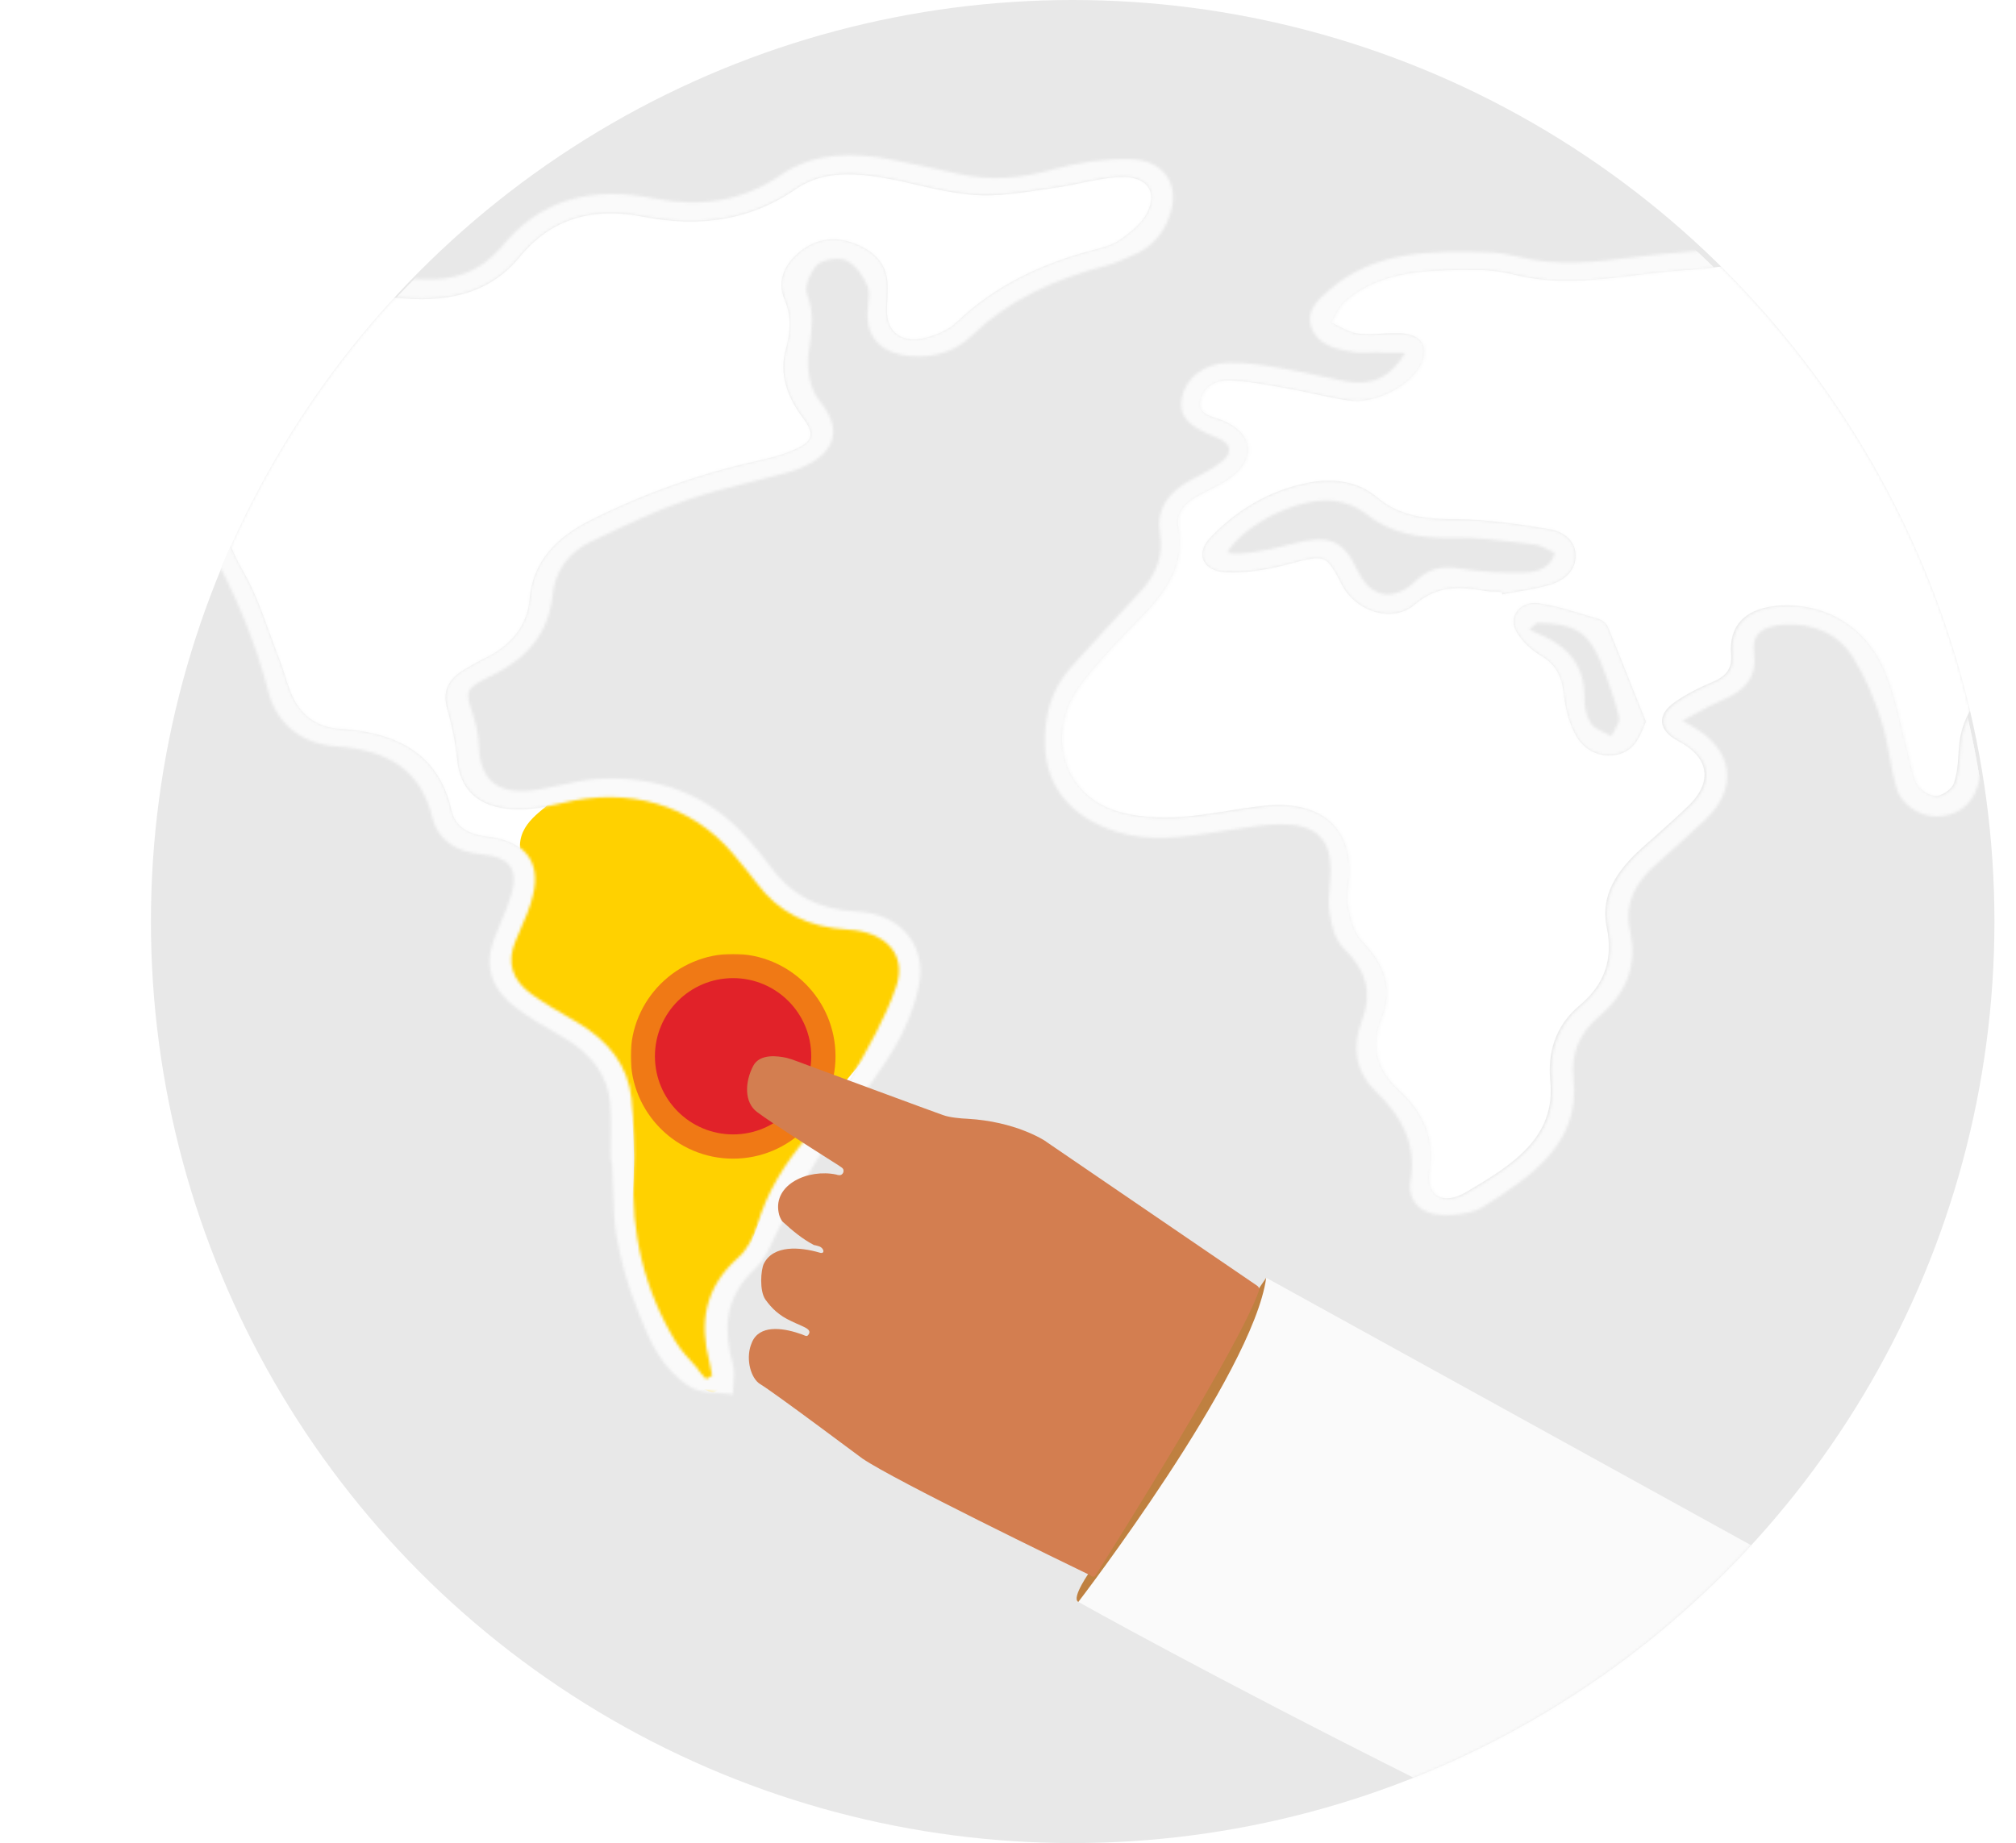<?xml version="1.0" encoding="utf-8"?>
<!-- Generator: Adobe Illustrator 26.1.0, SVG Export Plug-In . SVG Version: 6.00 Build 0)  -->
<svg version="1.1" id="Layer_1" xmlns="http://www.w3.org/2000/svg" xmlns:xlink="http://www.w3.org/1999/xlink" x="0px" y="0px"
	 viewBox="0 0 748 684" style="enable-background:new 0 0 748 684;" xml:space="preserve">
<style type="text/css">
	.st0{fill:#E8E8E8;}
	.st1{fill:#E8E8E8;filter:url(#Adobe_OpacityMaskFilter);}
	.st2{mask:url(#mask0_176_2051_00000075846040908745881310000010865548643683519111_);}
	.st3{fill-rule:evenodd;clip-rule:evenodd;fill:#FFFFFF;}
	.st4{fill-rule:evenodd;clip-rule:evenodd;fill:#E8E8E8;}
	.st5{fill:#FFD100;}
	
		.st6{fill-rule:evenodd;clip-rule:evenodd;fill:#FFFFFF;filter:url(#Adobe_OpacityMaskFilter_00000111187401368430545670000013259760136073029279_);}
	.st7{mask:url(#mask1_176_2051_00000031911404878832382530000010447427464466055324_);}
	.st8{fill:#FAFAFA;}
	.st9{fill:#E8E8E8;filter:url(#Adobe_OpacityMaskFilter_00000001623522925386986220000002445419683610031775_);}
	.st10{mask:url(#mask2_176_2051_00000165207327375845625930000006392596256410447769_);}
	.st11{opacity:0.5;}
	.st12{fill:#E12229;}
	.st13{fill:#BF8040;}
	.st14{fill:#D37E50;}
</style>
<circle class="st0" cx="398" cy="342" r="342"/>
<defs>
	<filter id="Adobe_OpacityMaskFilter" filterUnits="userSpaceOnUse" x="8.5" y="64.5" width="962.7" height="447.3">
		<feColorMatrix  type="matrix" values="1 0 0 0 0  0 1 0 0 0  0 0 1 0 0  0 0 0 1 0"/>
	</filter>
</defs>
<mask maskUnits="userSpaceOnUse" x="8.5" y="64.5" width="962.7" height="447.3" id="mask0_176_2051_00000075846040908745881310000010865548643683519111_">
	<circle class="st1" cx="398" cy="342" r="342"/>
</mask>
<g class="st2">
	<path class="st3" d="M969.4,121.4L969.4,121.4c-0.7-1.2-1.2-2-1.7-2.6c-0.9-1.1-1.8-2.3-3-3c-16.4-10.7-34.2-18.4-55.2-16.4
		c-15,1.4-28.8-0.8-42.4-6.1c-16.2-6.3-33.3-9.3-50.8-6.3c-22,3.7-43.5,3.8-65-2c-2.3-0.6-4.6-1.1-6.9-1.5c-1.7-0.3-3.3-0.6-5-1
		c-20.2-4.7-40.3-7.3-59.3,3c-16.7,9.1-34.7,13.5-54.2,14.7c-6.2,0.4-12.4,1.1-18.6,1.9c-15,1.8-29.9,3.7-45.2-0.1
		c-4.4-1.1-9.1-1.8-13.6-1.8l-1,0c-17.4,0-34.9-0.1-48.5,11.8c-1.6,1.4-2.6,3.3-3.6,5.1c-0.5,0.9-0.9,1.8-1.5,2.6c1,0.4,2,1,3.1,1.5
		c2.2,1.2,4.5,2.3,6.9,2.6c2.9,0.3,5.9,0.2,8.8,0c2.4-0.1,4.8-0.2,7.2-0.1c7.4,0.4,10.2,4.8,7.6,10.9c-3.7,8.4-17,15.5-27.3,14
		c-4.6-0.7-9.2-1.7-13.8-2.7c-3.3-0.7-6.7-1.4-10.1-2l-1.2-0.2c-6.1-1.1-12.2-2.2-18.4-2.5c-5.5-0.3-10.1,2.1-11.3,7.3
		c-1,4.4,2.5,5.6,5.9,6.7c0.7,0.2,1.4,0.5,2,0.7c11.1,4.4,13.1,13.5,3.9,20.9c-2.6,2.1-5.7,3.6-8.8,5.2l0,0
		c-1.1,0.6-2.2,1.1-3.3,1.7c-5.2,2.8-9,6.4-7.9,12c2.5,13-3.7,23-12.9,32.5l-1.2,1.3l0,0c-7.7,7.9-15.5,15.9-22.1,24.6
		c-12.2,16-8,37.4,9.4,45.4c7.2,3.3,16.6,4.1,24.9,3.8c6.7-0.2,13.3-1.3,19.9-2.3c4.7-0.8,9.4-1.5,14.1-2c20.5-2,32.1,7.8,31.3,25.9
		c-0.1,1.2-0.2,2.5-0.4,3.7c-0.3,2.4-0.6,4.8-0.2,7.1l0.1,0.5c0.9,4.5,2,9.7,5.2,13c8.5,8.9,11.8,17.9,7.1,29.2
		c-4,9.7-1.7,18.5,6.6,26.1c9.2,8.4,13.3,18.1,11.4,30.1c-1.5,9.1,5,13,13.8,7.7c16.5-9.8,33.2-19.9,31-41.3
		c-1-10.2,1.8-20.3,10.8-27.8c9.6-8,12.5-17.5,10.2-28.8c-2.6-12,3.7-21.3,12.8-29.5c1.2-1.1,2.4-2.2,3.7-3.3l0,0
		c4.7-4.2,9.4-8.3,13.9-12.7c9-8.8,7.5-17.9-3.8-23.8c-7.6-4-8.3-9.8-1.3-14.6c4.2-2.9,8.9-5.3,13.7-7.3c5.2-2.2,7.5-4.9,7.1-10.4
		c-0.9-11.4,6.1-17.6,19-18.1c16.6-0.6,31.1,8,38,24.5c2.9,7,4.7,14.4,6.4,21.8l0,0c0.8,3.4,1.6,6.8,2.5,10.1c0.3,1,0.5,1.9,0.7,2.9
		c0.6,2.6,1.1,5.1,2.5,7.3c1.2,2,4.7,4.2,7,4.1c2.3-0.1,5.8-2.6,6.5-4.6c1.3-3.7,1.6-7.8,1.8-11.8v0l0,0v0c0-0.5,0.1-1,0.1-1.4
		c0.9-13.2,9-22.6,20.3-30.2c2.3-1.5,6.4-2,9.4-1.6c13.8,1.7,24.1,7.7,29.7,19.5c5.1,10.8,9.6,21.3,9.8,33.5
		c0.3,22.2,36.6,47.8,66.6,47.2c-2.6-2.3-5.6-4.1-8.5-6l0,0c-0.8-0.5-1.5-1-2.3-1.5c-1.5-1-3.3-1.9-5-2.9c-4.1-2.2-8.2-4.5-10.2-7.7
		c-5.9-9.5-10.2-20-13.8-30.4c-2.4-6.8,0.9-13.1,8.4-16.4c6.6-2.9,6.5-7,4-11.7c-1.5-2.8-3.6-5.4-5.7-7.9c-6.7-7.7-4.9-15.1,5.3-19
		c6.1-2.3,12.6-4,19-5.7c1.2-0.3,2.3-0.6,3.5-0.9c1.2-0.3,2.3-0.6,3.5-0.9c12.3-3.3,24.5-6.5,34.4-14.5c9.1-7.4,10.1-14.7,2.2-22.9
		c-4-4.1-8.4-7.9-12.8-11.6h0c-1.6-1.4-3.3-2.8-4.9-4.2c-6.9-6-7.2-12.2-0.9-18.3c7.4-7.2,7.3-14.3-0.3-21.2
		c-7.9-7.2-5.6-17.4,5.3-20.3c7-1.9,14.6-3.5,21.7-3c9,0.6,18,1.8,27,3c6.1,0.8,12.3,1.7,18.4,2.3c4.1,0.4,8.3,0.3,12.9,0.2
		c2.2-0.1,4.6-0.1,7.1-0.1h0.1C970.4,123.1,969.9,122.2,969.4,121.4L969.4,121.4L969.4,121.4z"/>
	<path class="st3" d="M262,511.8l2.2-1.3c-0.1-0.5-0.2-1.1-0.3-1.6c-0.2-1.2-0.4-2.3-0.7-3.5c-3.7-14.4-1.9-27.5,10.7-38.7
		c3.4-3,5.7-7.6,7-11.8c3.6-12.5,10.3-23.3,19.1-33.5c5.2-6.1,10.5-12.3,14.4-19c0.2-0.3,0.3-0.6,0.5-0.9c0.3-0.5,0.6-1.1,0.9-1.6
		l0.1-0.1c6.3-10.9,12.6-21.9,16.6-33.5c4.1-11.9-3.8-20.4-17.9-21.2c-14.7-0.8-25.7-6.4-33.7-17.1c-2.5-3.4-5.3-6.6-8-9.9l-0.9-1.1
		c-15.4-18.3-38.7-25-63.7-18.8c-5.8,1.4-12,2.4-18,2.1c-12.9-0.6-19.7-7.4-20.7-18.6c-0.6-6.2-1.9-12.4-3.6-18.4
		c-1.8-6-0.2-10.6,5.3-14.2c2.7-1.7,5.5-3.3,8.4-4.7c9.9-4.8,16-12.2,16.8-22c1.2-14,9.8-23,23.1-29.6c19.5-9.7,39.9-17,61.6-21.8
		c4.4-1,8.9-2.1,13-3.9c7.6-3.2,8.3-5.9,3.7-12c-5.9-7.9-8.9-16.4-6.3-25.6c1.7-6.3,2.2-12-0.5-18.3c-2.9-6.9-0.1-13.4,6.2-18.2
		c5.6-4.3,12.3-5.4,19.3-2.8c7.7,2.8,12.5,7.7,12.7,15.3c0.1,2.1,0,4.1-0.1,6.2v0c-0.1,1.1-0.1,2.1-0.1,3.2
		c-0.3,8.6,5.9,13,15.3,10.2c3.8-1.1,7.8-2.9,10.4-5.4c14.1-13.5,31.4-21.9,51.2-27c3.4-0.9,7.1-1.9,9.7-3.8
		c3.8-2.7,7.8-5.9,9.8-9.7c4.2-8,0.2-13.8-9.7-13.5c-4.9,0.2-9.8,1.2-14.7,2.2c-3.3,0.7-6.5,1.4-9.8,1.8c-2,0.3-4,0.6-6,0.9
		c-7.7,1.1-15.6,2.3-23.2,1.8c-7.4-0.5-14.6-2.1-21.9-3.8c-3.4-0.8-6.8-1.6-10.2-2.2c-12-2.3-24.4-3.3-34.6,3.7
		c-17.1,11.8-35.9,14.3-56.4,10.4c-19.2-3.8-34.5,0.6-46.2,14.9c-10.4,12.8-25.3,16.7-42.5,15.4c-1.7-0.1-3.4-0.3-5.1-0.4h0
		c-4.2-0.3-8.3-0.7-12.5-0.8c-6.7-0.2-13.5-0.5-20.2-0.8c-17.2-0.7-34.4-1.5-51.5-0.8c-19,0.7-36.1,7.9-49.3,20.6
		c-2.1,2-3.9,6.4-2.8,8.2c1.6,2.7,5.8,5,9.3,5.6c3.4,0.6,7.6-0.6,11-1.9c2.3-0.9,4.6-2.1,6.8-3.3c2.4-1.3,4.8-2.6,7.3-3.5
		c1-0.4,2-0.7,3.1-1.1l0,0l0,0c7.2-2.6,14.5-5.3,22-6.6c13.5-2.2,20.7,2.8,23.8,14.5c2.5,9.7,3,19.5-3,28.2
		c-10.3,14.9-7.4,28.6,1,43.3c4.3,7.4,7.1,15.4,10,23.4c1.1,3.1,2.3,6.3,3.5,9.4c0.8,2,1.4,4.1,2.1,6.1c0.6,2.1,1.3,4.1,2.1,6.1
		c3,7.7,9.1,13,18.3,13.5c22.3,1.4,36.8,10.1,41.3,30.2c1.2,5.6,5.7,8.9,12.9,9.7c14.2,1.6,20.4,9.4,17.4,21.8
		c-1.1,4.7-3.1,9.3-5.1,13.8l0,0v0c-0.5,1.1-1,2.2-1.4,3.3c-3.4,8-1.3,14.7,6.1,19.9c4.8,3.4,10,6.4,15.2,9.4c0.6,0.3,1.1,0.7,1.7,1
		c11.5,6.8,18.7,16,20,28.2c0.9,9.1,1.2,18.4,0.8,27.6c-1,22.1,3.8,43,15.5,62.5c2.1,3.4,4.9,6.5,7.8,9.6l0,0
		C259.4,509,260.7,510.4,262,511.8L262,511.8z"/>
</g>
<path class="st4" d="M557.2,219.7c-0.6,0-1.3-0.1-2-0.1c-1.4,0-2.8-0.1-4.1-0.3c-9.5-1.6-17.6-2.2-26.1,5c-8.4,7.2-21.9,2.6-27-7.1
	c-6-11.5-6.1-11.5-19.4-8l0,0c-0.4,0.1-0.7,0.2-1.1,0.3c-7.2,1.9-14.9,3.2-22.4,2.9c-8.8-0.3-11.8-6.9-6-12.9
	c9.5-10,21.5-17.4,36.1-20.3c9.3-1.9,18.6-0.7,25.8,5.4c8.5,7.2,18.5,8.1,29.6,8.1c11.3,0.1,22.6,1.8,33.8,3.6l0,0
	c5.4,0.8,10,4,10.2,9.6c0.2,5.7-3.9,9.4-9.5,11.1c-3.9,1.2-8.1,1.9-12.2,2.6c-1.8,0.3-3.7,0.6-5.5,1L557.2,219.7L557.2,219.7z"/>
<path class="st4" d="M610.4,268.5c0.1-0.2,0.2-0.5,0.3-0.7h0c-1-2.4-1.9-4.8-2.9-7.2c-3.7-9.3-7.4-18.6-11.2-27.9
	c-0.5-1.3-2.3-2.7-3.8-3.1c-1.4-0.4-2.7-0.8-4.1-1.2c-5.8-1.8-11.7-3.6-17.7-4.5c-7-1.1-11.6,5-8.3,10.6c2,3.4,5.4,6.7,9,8.8
	c6.3,3.7,7.9,8.6,8.6,14.8c0.6,5.2,2,10.7,4.7,15.3c2.9,4.9,8.5,8.1,15.3,6.6C606.3,278.5,608.2,273.9,610.4,268.5z"/>
<path class="st5" d="M193,315.5c-1.1-10.4,9.5-15,11.7-18.4c1.5-0.7,9.1-2.8,27.7-4.9c23.2-2.7,39.7,21.1,43.1,25.3
	c4.4,5.6,16.5,23,48.3,26.6c15.1,1.7,9.4,9.8,11.2,21.9s-22.1,34.9-24.8,39.8c-2.7,4.9-14.7,26.8-23.2,38.5s-9.8,25.9-13.4,30.4
	c-3.6,4.5-7.6,15.7-7.6,23.3c0,7.6,1.8,16.3,0,18.1c-1.8,1.8-5.8-1.1-14.3-6.5c-8.5-5.4-14.3-32.6-16.5-42c-2.2-9.4,0.4-29.1,0-39.8
	c-0.4-10.7-0.4-21.9-8-34c-7.6-12.1-41.1-21.3-41.1-39.2C186,348.7,194.3,328.5,193,315.5z"/>
<defs>
	
		<filter id="Adobe_OpacityMaskFilter_00000054949865242307838590000008756365161077875889_" filterUnits="userSpaceOnUse" x="55" y="2" width="684" height="684">
		<feColorMatrix  type="matrix" values="1 0 0 0 0  0 1 0 0 0  0 0 1 0 0  0 0 0 1 0"/>
	</filter>
</defs>
<mask maskUnits="userSpaceOnUse" x="55" y="2" width="684" height="684" id="mask1_176_2051_00000031911404878832382530000010447427464466055324_">
	
		<path style="fill-rule:evenodd;clip-rule:evenodd;fill:#FFFFFF;filter:url(#Adobe_OpacityMaskFilter_00000054949865242307838590000008756365161077875889_);" d="
		M226.6,426.9L226.6,426.9c0.1-5.1,0.3-11.2-0.2-17.3c-0.8-10.5-7-18.5-17-24.4c-0.7-0.4-1.4-0.8-2.1-1.2
		c-5.3-3.1-10.6-6.1-15.4-9.7c-9.4-6.8-12.5-15.6-8.5-26c0.7-1.9,1.5-3.7,2.3-5.6l0,0c1.6-3.8,3.2-7.7,4.3-11.6
		c2.3-8.6-1.2-13.2-11-14c-10.1-0.8-16.7-5.8-18.6-13.7c-4.2-17.4-16-25-35.6-26.4c-13.2-0.9-22.2-8.8-25.1-19.9
		c-4.9-19-12.4-36.9-22.1-54.3c-6.3-11.4-4-22.8,2.9-33.6c5.6-8.9,6.9-18.2,4-28c-2.3-7.6-6.4-10.6-15-8.8
		c-7.1,1.5-13.9,4.1-20.7,6.7l0,0c-0.9,0.3-1.8,0.7-2.7,1c-2.4,0.9-4.6,2.1-6.9,3.3c-2.1,1.1-4.3,2.2-6.5,3.1
		c-3.4,1.3-7.2,2.3-11,2.7c-8.7,0.8-16.4-2.9-19.7-9.1c-3.8-7.2,0-12.7,5.3-17.6c12.1-11,27.2-17.3,44-20.5
		c22.8-4.5,45.7-2.6,68.6-0.7c12.4,1.1,24.9,1.8,37.4,2.4c11.1,0.5,20.5-2.9,27.6-10.8c0.1-0.2,0.3-0.3,0.4-0.4
		c0.2-0.2,0.4-0.4,0.6-0.6c14.2-17.8,33.4-23,57-18.2c17,3.4,32.7,1,46.9-8.8c12.4-8.5,27-8.5,41.8-5.5c8,1.6,15.9,3.3,23.8,5.1
		c12,2.7,23.4,1.8,35.3-1.6c9.2-2.6,19.4-4.1,29-3.8c11.9,0.4,17.7,9,14.8,19.2c-2.1,7.5-6.6,13.6-15,16.8c-1,0.4-2,0.8-3,1.3l0,0
		c-2,0.9-4,1.7-6.1,2.2c-19.2,5-36.3,12.8-50,26.1c-5.7,5.5-13.3,8.1-22.1,7.5c-10.4-0.7-16.3-6.1-16.5-15.2c0-1.3,0.1-2.6,0.3-4
		c0.3-2.3,0.6-4.7-0.2-6.7c-1.4-3.6-4.2-7.7-7.8-9.6c-2.6-1.3-8.9-0.4-10.8,1.5c-2.7,2.8-5,8.1-3.8,11.2c2.6,6.6,1.7,12.6,0.9,19
		c-0.1,0.7-0.2,1.4-0.3,2c-0.8,6,0.1,13.8,4,18.4c11,13.4,2.7,22.5-12.4,26.7c-4.1,1.1-8.2,2.2-12.4,3.2c-8.4,2.1-16.8,4.2-24.9,7
		c-11.2,3.9-21.9,9-32.5,14.1c-0.8,0.4-1.6,0.8-2.4,1.1c-8.9,4.2-13.6,11.2-14.5,20.2c-1.4,13.3-8.9,23-22.3,29.5
		c-10.4,5.1-10.3,5.5-7,15.3l0,0.1c1.2,3.6,1.9,7.5,2,11.2c0.5,13.2,7.9,18.4,22.8,15.7c2.3-0.4,4.5-0.9,6.8-1.4
		c4.7-1,9.4-2.1,14.1-2.4c22.7-1.4,41.4,5.8,55.6,21.7c3,3.3,5.9,6.8,8.5,10.4c7.6,10.6,17.7,16.4,32.5,17.1
		c15.9,0.7,25.9,12.5,23,27.1c-1.7,8.5-5.1,17-9.8,24.6c-4.6,7.4-9.7,14.4-14.9,21.5l0,0l0,0c-4.1,5.6-8.1,11.1-11.9,16.9
		c-3.8,5.8-7,11.8-10.3,17.9c-1.5,2.8-3,5.6-4.5,8.4c-0.9,1.7-1.7,3.5-2.6,5.2c-1.8,4-3.6,7.9-6.7,10.8c-11.6,10.7-12,22.6-8.4,35.7
		c0.7,2.4,0.4,5,0.2,7.6c-0.1,1.2-0.2,2.4-0.2,3.5c-1.6-0.3-3.4-0.4-5.2-0.5c-3.8-0.3-7.7-0.5-10.4-2.2
		c-11.1-6.7-15.5-17.8-19.7-28.4l-0.4-1.1c-3.4-8.4-5.8-17.3-7.4-26.1c-1-5.3-1.1-10.8-1.3-17.1v0c-0.1-3.1-0.2-6.3-0.4-9.9l0.1,0
		C226.5,430.7,226.6,428.9,226.6,426.9z M262,511.8l2.2-1.3c-0.1-0.5-0.2-1.1-0.3-1.6c-0.2-1.2-0.4-2.3-0.7-3.5
		c-3.7-14.4-1.9-27.5,10.7-38.7c3.4-3,5.7-7.6,7-11.8c3.6-12.5,10.3-23.3,19.1-33.5c5.2-6.1,10.5-12.3,14.4-19.1
		c0.2-0.3,0.3-0.6,0.5-0.9c0.3-0.5,0.6-1.1,0.9-1.6l0.1-0.1c6.3-10.9,12.6-21.9,16.6-33.5c4.1-11.9-3.8-20.4-17.9-21.2
		c-14.7-0.8-25.7-6.4-33.7-17.1c-2.5-3.4-5.3-6.6-8-9.9l-0.9-1.1c-15.4-18.3-38.7-25-63.7-18.8c-5.8,1.4-12,2.4-18,2.1
		c-12.9-0.6-19.7-7.4-20.7-18.6c-0.6-6.2-1.9-12.4-3.6-18.4c-1.8-6-0.2-10.6,5.3-14.2c2.7-1.7,5.5-3.3,8.4-4.7
		c9.9-4.8,16-12.2,16.8-22c1.2-14,9.8-23,23.1-29.6c19.5-9.7,39.9-17,61.6-21.8c4.4-1,8.9-2.1,13-3.9c7.6-3.2,8.3-5.9,3.7-12
		c-5.9-7.9-8.9-16.4-6.3-25.6c1.7-6.3,2.2-12-0.5-18.3c-2.9-6.9-0.1-13.4,6.2-18.2c5.6-4.3,12.3-5.4,19.3-2.8
		c7.7,2.8,12.5,7.7,12.7,15.3c0.1,2.1,0,4.1-0.1,6.2v0c-0.1,1.1-0.1,2.1-0.1,3.2c-0.3,8.6,5.9,13,15.3,10.2
		c3.8-1.1,7.8-2.9,10.4-5.4c14.1-13.5,31.4-21.9,51.2-27c3.4-0.9,7.1-1.9,9.7-3.8c3.8-2.7,7.8-5.9,9.8-9.7c4.2-8,0.2-13.8-9.7-13.5
		c-4.9,0.2-9.8,1.2-14.7,2.2c-3.3,0.7-6.5,1.4-9.8,1.8c-2,0.3-4,0.6-6,0.9c-7.7,1.1-15.6,2.3-23.2,1.8c-7.4-0.5-14.6-2.1-21.9-3.8
		c-3.4-0.8-6.8-1.6-10.2-2.2c-12-2.3-24.4-3.3-34.6,3.7c-17.1,11.8-35.9,14.3-56.4,10.4c-19.2-3.8-34.5,0.6-46.2,14.9
		c-10.4,12.8-25.3,16.7-42.5,15.4c-1.7-0.1-3.4-0.3-5.1-0.4l0,0c-4.2-0.3-8.3-0.7-12.5-0.8c-6.7-0.2-13.5-0.5-20.2-0.8
		c-17.2-0.7-34.4-1.5-51.5-0.8c-19,0.7-36.1,7.9-49.3,20.6c-2.1,2-3.9,6.4-2.8,8.2c1.6,2.7,5.8,5,9.3,5.6c3.4,0.6,7.6-0.6,11-1.9
		c2.3-0.9,4.6-2.1,6.8-3.3c2.4-1.3,4.8-2.6,7.3-3.5c1-0.4,2-0.7,3.1-1.1l0,0h0c7.2-2.6,14.5-5.3,22-6.6c13.5-2.2,20.7,2.8,23.8,14.5
		c2.5,9.7,3,19.5-3,28.2c-10.3,14.9-7.4,28.6,1,43.3c4.3,7.4,7.1,15.4,10,23.4c1.1,3.1,2.3,6.3,3.5,9.4c0.8,2,1.4,4.1,2.1,6.1
		c0.6,2.1,1.3,4.1,2.1,6.1c3,7.7,9.1,13,18.3,13.5c22.3,1.4,36.8,10.1,41.3,30.2c1.2,5.6,5.7,8.9,12.9,9.7
		c14.2,1.6,20.4,9.4,17.4,21.8c-1.1,4.7-3.1,9.3-5.1,13.8l0,0l0,0c-0.5,1.1-1,2.2-1.4,3.3c-3.4,8-1.3,14.7,6.1,19.9
		c4.8,3.4,10,6.4,15.2,9.4c0.6,0.3,1.1,0.7,1.7,1c11.5,6.8,18.7,16,20,28.2c0.9,9.1,1.2,18.4,0.8,27.6c-1,22.1,3.8,43,15.5,62.5
		c2.1,3.4,4.9,6.5,7.8,9.6l0,0C259.4,509,260.7,510.4,262,511.8L262,511.8z"/>
	<path class="st3" d="M557.2,219.7c-0.6,0-1.3-0.1-2-0.1c-1.4,0-2.8-0.1-4.1-0.3c-9.5-1.6-17.6-2.2-26.1,5c-8.4,7.2-21.9,2.6-27-7.1
		c-6-11.5-6.1-11.5-19.4-8l0,0c-0.4,0.1-0.7,0.2-1.1,0.3c-7.2,1.9-14.9,3.2-22.4,2.9c-8.8-0.3-11.8-6.9-6-12.9
		c9.5-10,21.5-17.4,36.1-20.3c9.3-1.9,18.6-0.7,25.8,5.4c8.5,7.1,18.5,8.1,29.6,8.1c11.3,0.1,22.6,1.8,33.8,3.6l0,0
		c5.4,0.8,10,4,10.2,9.6c0.2,5.7-3.9,9.4-9.5,11.1c-3.9,1.2-8.1,1.9-12.2,2.6c-1.8,0.3-3.7,0.6-5.5,1L557.2,219.7L557.2,219.7z
		 M455.3,205.1c4.2,1,12.3-0.1,24-3.2c13.8-3.7,19.2-1.5,24.5,10c4.7,10,13.3,11.6,21.5,3.7c4.6-4.5,9.5-5.7,16.3-4.6
		c7.7,1.3,15.7,1.6,23.5,1.5c4.9-0.1,10.2-1.3,11.8-7.3c-0.8-0.4-1.6-0.8-2.4-1.2c-1.7-0.9-3.4-1.7-5.1-1.9
		c-1.8-0.2-3.6-0.4-5.5-0.7h0c-8.2-1-16.5-2-24.7-1.8c-12.3,0.2-23.1-1.4-32.5-9c-3-2.4-7.4-4.2-11.5-4.7
		C482.3,184.2,461.7,194.4,455.3,205.1L455.3,205.1z"/>
	<path class="st3" d="M610.4,268.5c0.1-0.2,0.2-0.5,0.3-0.7h0c-1-2.4-1.9-4.8-2.9-7.3c-3.7-9.3-7.4-18.6-11.2-27.9
		c-0.5-1.3-2.3-2.7-3.8-3.1c-1.4-0.4-2.7-0.8-4.1-1.2c-5.8-1.8-11.7-3.6-17.8-4.5c-7-1.1-11.6,5-8.3,10.6c2,3.4,5.4,6.7,9,8.8
		c6.3,3.7,7.9,8.6,8.6,14.8c0.6,5.2,2,10.7,4.7,15.3c2.9,4.9,8.5,8.1,15.3,6.6C606.3,278.5,608.2,273.9,610.4,268.5z M567.4,233.6
		l2.8-2.4v0c13.8,0.1,19,3.1,23.7,14.5c2.7,6.7,5.1,13.5,6.8,20.4c0.3,1.4-0.6,3.1-1.6,4.8c-0.4,0.8-0.9,1.5-1.2,2.3
		c-0.8-0.5-1.7-0.9-2.6-1.3c-2-1-4-1.9-5-3.4c-1.8-2.7-2.5-6.4-2.4-9.6c0.1-8.9-3.4-16.1-11.9-21.1c-1.9-1.1-3.9-2-5.9-2.9
		C569.2,234.4,568.3,234,567.4,233.6z"/>
	<path class="st3" d="M511.8,130.7c-1,0-2,0-3,0.1c-2.3,0.1-4.7,0.2-6.9-0.2c-6.3-1-12.8-2.6-15.2-8.7c-2.5-6.4,2.2-10.6,6.9-14.6
		c16.4-14.1,37.2-14.3,58-13.7c3.8,0.1,7.7,0.7,11.3,1.6c14.8,3.8,29.4,2,44,0.2c5.8-0.7,11.6-1.4,17.5-1.8
		c18.9-1.2,36.5-5.3,52.8-14.1c20-10.8,41.5-8.8,63-3.8c1.4,0.3,2.7,0.6,4.1,0.8c2.1,0.4,4.3,0.8,6.3,1.4c21.9,6.1,44,5.9,66.5,2.3
		c18.3-3,36.2,0.2,53,6.8c13,5,26,6.8,40.2,5.7c23.1-1.8,43.1,6.1,60.4,18.8c4.1,3,8.2,9.6,7.3,13.6c-1.4,6.3-9.6,7.6-16.5,6.9
		c-5-0.5-9.9-1.3-14.8-2.1c-6.1-1-12.2-1.9-18.4-2.4c-12.1-0.9-24.4-0.8-36.5-0.4c-3.1,0.1-7.3,2.7-8.7,5.2
		c-0.8,1.5,2.3,5.4,4.6,7.3c11.6,9.5,12,15.1,0.9,25.3c-8,7.3-7.8,7.6,0.8,14.9c5.9,5,11.7,10.1,16.7,15.7
		c7.4,8.4,6.5,19.3-1.6,27.1c-9.2,9-21.4,13.6-34.2,17.1c-3.5,1-7,1.9-10.6,2.9c-6.2,1.7-12.5,3.3-18.6,5.2
		c-8.1,2.6-8.3,4.5-3.6,10.7c2.9,3.8,5.6,8.1,7,12.5c2.4,7.2-0.2,12.4-7.7,15.8c-5.4,2.4-7.3,6.1-5.5,10.5
		c3.7,9.3,7.5,18.6,12.8,27.2c1.4,2.3,4.3,3.8,7.3,5.3c1.8,0.9,3.7,1.9,5.2,3c0.8,0.6,1.7,1.2,2.5,1.9l0,0c4.4,3.2,8.8,6.4,12,10.4
		c4.3,5.5,1.2,9.3-6.6,9.5c-1.5,0-3.1,0-4.6-0.3c-22.6-4.6-42.9-13-58.7-28.4c-8.7-8.5-13.1-18.7-12.6-30.2
		c0.5-13-5.9-24.2-13.7-34.4c-8.4-11.1-23.1-10.6-32,0.1c-5,6-8.1,12.3-7.7,20c0.2,3.5-0.4,7.2-1.5,10.6c-2.3,7.1-8.1,11-15.4,11
		c-6.3-0.1-13.1-4.5-14.8-11c-1-3.5-1.6-7.1-2.3-10.7c-0.8-4.6-1.7-9.2-3.1-13.7c-2.7-8.3-6.1-16.7-10.9-24.2
		c-5.2-8-14-12.2-25.1-11.6c-8.3,0.5-12.3,3.5-11.3,10.5c1.3,9.3-3.6,14.2-12.4,17.8c-3,1.2-5.8,2.8-9,4.6c-1.6,0.9-3.3,1.8-5.2,2.8
		c0.7,0.4,1.3,0.7,1.8,1l0,0c0.9,0.5,1.5,0.8,2,1.1c15.1,8.6,17.1,22.9,4.7,34.6c-5.9,5.6-12,11-18.1,16.4
		c-7.9,6.9-12.1,14.9-9.8,24.9c2.8,12.5-1.2,23.1-11.6,31.8c-7.4,6.2-10.4,14.2-9.4,22.7c2.7,23.9-15,36.3-33.9,48.1
		c-2.7,1.7-6.6,2.3-10.1,2.7c-10.7,1.2-17.9-3.5-16.4-12.8c2.1-13.4-3-23.4-12.9-32.9c-7.8-7.4-8.8-16.8-5.3-26
		c4.1-10.6,1.9-18.9-6.6-27.1c-3.4-3.3-4.6-8.8-5.3-13.5c-0.5-3.2-0.2-6.5,0.1-9.8c0.2-2.1,0.3-4.2,0.3-6.4
		c-0.1-11.3-6-16.6-18.9-16.4c-5.5,0.1-10.9,0.9-16.4,1.8c-1.3,0.2-2.7,0.4-4,0.6c-1,0.1-2,0.3-3.1,0.5c-12.3,1.8-24.6,3.7-36.9-0.1
		c-17-5.3-26.4-16.7-26.7-32.6c-0.2-10.3,2.2-20.1,9.7-28.5c8.4-9.3,16.9-18.6,25.5-27.8c6-6.4,8.9-13.4,7.5-21.8
		c-1.6-9.1,3.1-15.5,11.9-20.1l0.6-0.3c3.7-1.9,7.5-3.9,10.7-6.5c3.7-3.1,3.4-6.4-1.7-8.5c-0.2-0.1-0.5-0.2-0.7-0.3
		c-0.2-0.1-0.5-0.2-0.7-0.3c-10-4-13.1-7.7-12-14.2c1.2-7.3,8.2-13.1,17.7-13.2c6.5-0.1,13.1,1,19.5,2.1c0.5,0.1,1,0.2,1.6,0.3
		c3.8,0.6,7.6,1.5,11.4,2.3c3.7,0.8,7.3,1.6,11,2.3c9.6,1.6,16.3-1.6,21.7-10.7H511.8z M969.9,121.5L969.9,121.5
		c-0.7-1.2-1.2-2-1.7-2.6c-0.9-1.1-1.8-2.3-3-3c-16.4-10.7-34.2-18.4-55.2-16.4c-15,1.4-28.8-0.8-42.4-6.1
		c-16.2-6.3-33.3-9.3-50.8-6.3c-22,3.7-43.5,3.8-65-2c-2.3-0.6-4.6-1.1-6.9-1.5c-1.7-0.3-3.3-0.6-5-1c-20.2-4.7-40.3-7.3-59.3,3
		c-16.7,9.1-34.7,13.5-54.2,14.7c-6.2,0.4-12.4,1.1-18.6,1.9c-15,1.8-29.9,3.7-45.2-0.1c-4.4-1.1-9.1-1.8-13.6-1.8l-1,0
		c-17.4,0-34.9-0.1-48.5,11.8c-1.6,1.4-2.6,3.3-3.6,5.1c-0.5,0.9-0.9,1.8-1.5,2.6c1,0.4,2,1,3.1,1.5c2.2,1.2,4.5,2.3,6.9,2.6
		c2.9,0.3,5.9,0.2,8.8,0c2.4-0.1,4.8-0.2,7.2-0.1c7.4,0.4,10.2,4.8,7.6,10.9c-3.7,8.4-17,15.5-27.3,14c-4.6-0.7-9.2-1.7-13.8-2.7
		c-3.3-0.7-6.7-1.4-10.1-2l-1.2-0.2c-6.1-1.1-12.2-2.2-18.4-2.5c-5.5-0.3-10.1,2.1-11.3,7.3c-1,4.4,2.5,5.6,5.9,6.7
		c0.7,0.2,1.4,0.5,2,0.7c11.1,4.4,13.1,13.5,3.9,20.9c-2.6,2.1-5.7,3.6-8.8,5.2l0,0c-1.1,0.6-2.2,1.1-3.3,1.7c-5.2,2.8-9,6.4-7.9,12
		c2.5,13-3.7,23-12.9,32.5l-1.2,1.3l0,0c-7.7,7.9-15.5,15.9-22.1,24.6c-12.2,16-8,37.4,9.4,45.4c7.2,3.3,16.6,4.1,24.9,3.8
		c6.7-0.2,13.3-1.3,19.9-2.3c4.7-0.8,9.4-1.5,14.1-2c20.5-2,32.1,7.8,31.3,25.9c-0.1,1.2-0.2,2.4-0.4,3.7v0
		c-0.3,2.4-0.6,4.8-0.2,7.1l0.1,0.5c0.9,4.5,2,9.7,5.2,13c8.5,8.9,11.8,17.9,7.1,29.2c-4,9.7-1.7,18.5,6.6,26.1
		c9.2,8.4,13.3,18.1,11.4,30.1c-1.5,9.1,5,13,13.8,7.7c16.5-9.8,33.2-19.9,31-41.3c-1-10.2,1.8-20.3,10.8-27.8
		c9.6-8,12.5-17.5,10.2-28.8c-2.6-12,3.7-21.3,12.8-29.5c1.2-1.1,2.4-2.2,3.7-3.3l0,0c4.7-4.2,9.4-8.3,13.9-12.7
		c9-8.8,7.5-17.9-3.8-23.8c-7.6-4-8.3-9.8-1.3-14.6c4.2-2.9,8.9-5.3,13.7-7.3c5.2-2.2,7.5-4.9,7.1-10.4c-0.9-11.4,6.1-17.6,19-18.1
		c16.6-0.6,31.1,8,38,24.5c2.9,7,4.7,14.4,6.4,21.8l0,0c0.8,3.4,1.6,6.8,2.5,10.1c0.3,1,0.5,1.9,0.7,2.9c0.6,2.6,1.1,5.1,2.5,7.3
		c1.2,2,4.7,4.2,7,4.1c2.3-0.1,5.8-2.6,6.5-4.6c1.3-3.7,1.6-7.8,1.8-11.8v0v0l0,0c0-0.5,0.1-1,0.1-1.4c0.9-13.2,9-22.6,20.3-30.2
		c2.3-1.5,6.4-2,9.4-1.6c13.8,1.7,24.1,7.7,29.7,19.5c5.1,10.8,9.6,21.3,9.8,33.5c0.3,22.2,36.6,47.8,66.6,47.2
		c-2.6-2.3-5.6-4.1-8.5-6l0,0c-0.8-0.5-1.5-1-2.3-1.5c-1.5-1-3.3-1.9-5-2.9c-4.1-2.2-8.2-4.5-10.2-7.7c-5.9-9.5-10.2-20-13.8-30.4
		c-2.4-6.8,0.9-13.1,8.4-16.4c6.6-2.9,6.5-7,4-11.7c-1.5-2.8-3.6-5.4-5.7-7.9c-6.7-7.7-4.9-15.1,5.3-19c6.1-2.3,12.6-4,19-5.7
		c1.2-0.3,2.3-0.6,3.5-0.9c1.2-0.3,2.3-0.6,3.5-0.9c12.3-3.3,24.6-6.5,34.4-14.5c9.1-7.4,10.1-14.7,2.2-22.9
		c-4-4.1-8.4-7.9-12.8-11.6l0,0c-1.6-1.4-3.3-2.8-4.9-4.2c-6.9-6-7.2-12.2-0.9-18.3c7.4-7.2,7.3-14.3-0.3-21.2
		c-7.9-7.2-5.6-17.4,5.3-20.3c7-1.9,14.6-3.5,21.7-3c9,0.6,18,1.8,27,3c6.1,0.8,12.3,1.7,18.5,2.3c4.1,0.4,8.3,0.3,12.9,0.2
		c2.2-0.1,4.6-0.1,7.1-0.1h0.1C970.8,123.1,970.3,122.2,969.9,121.5L969.9,121.5L969.9,121.5z"/>
	<path class="st3" d="M914.3,455.8c2.6,7.5,11.3,12.5,24.2,12.3l0,0c7.9-0.3,15.9-5.4,23.4-11.3c1.6-1.3,3.2-2.6,4.9-3.9l0,0l0,0
		c5.9-4.7,11.9-9.5,18.3-13.7c16-10.5,17.1-22.7,3.5-35.8c-4.4-4.2-7.7-9.9-9.5-15.5c-3.6-10.7-8.8-14.2-21.3-11.4
		c-6.8,1.5-12.2,1.1-17.3-3.6c-2.4-2.2-7-4.3-10-3.8c-9.2,1.5-18.3,3.8-27.3,6h0l0,0c-1.8,0.4-3.6,0.9-5.4,1.3
		c-1,0.2-1.8,0.9-2.7,1.5c-0.5,0.4-1.1,0.8-1.7,1.1c-0.9,0.5-1.8,1-2.7,1.5c-6.2,3.3-12.4,6.7-18.7,9.9c-2.3,1.2-4.7,2.3-7.1,3.4
		c-4.4,2-8.8,4.1-12.7,6.6c-3.3,2.1-6.1,5.6-7.3,9c-3,8.5-5.3,17.1-7.5,25.8c-0.3,1.1-0.6,2.3-0.9,3.4c-2.1,8,2.1,13.6,11.2,12.8
		c6.9-0.6,13.6-2.4,20.3-4.3l0,0c2-0.6,4.1-1.1,6.1-1.6c1.9-0.5,3.8-1.2,5.6-1.9c2.1-0.8,4.3-1.7,6.5-2.1
		C900.3,438.6,910,443.6,914.3,455.8z M956.7,451.7c-6.2,4.8-12.5,9.3-21.3,9.5l0,0c-6.4-0.2-11.5-2.1-13.6-7.9
		c-5.6-15.2-19.2-22.2-36.9-18.5c-4.7,1-9.2,2.7-13.7,4.4c-2.1,0.8-4.2,1.6-6.3,2.3c-0.1,0-0.3,0.1-0.4,0.1
		c-0.4,0.1-0.8,0.3-1.1,0.4c-1.4,0.5-2.8,1.1-4.2,1.2c-3.5,0.3-7,0.4-10.4,0.4h0c-1.4,0-2.9,0.1-4.3,0.1c0.3-1.3,0.6-2.5,0.9-3.8
		c0.6-2.5,1.2-5.1,1.9-7.6c0.4-1.7,0.9-3.4,1.5-5.1c1.1-3.5,2.1-7,2.5-10.6c0.5-6,3.2-10.3,9.1-13c5.5-2.5,11.1-5,16.6-7.4l0,0
		c0.6-0.3,1.2-0.5,1.8-0.8c0.7-0.3,1.4-0.5,2.1-0.7c1.3-0.4,2.6-0.8,3.4-1.5c7.9-7.3,18.1-9.8,28.3-12.4c4.9-1.2,9.9-2.4,14.6-4.2
		c2.3-0.9,6.9,0.1,8.7,1.8c6.7,6.1,14.2,7,23.1,5c9.1-2.1,11-1.1,12.5,6.9c1.4,7.6,6,13.1,11.9,18.3c10.4,9.2,9.4,16.9-2.1,24.7
		c-6.4,4.3-12.4,9.1-18.4,13.8l0,0C960.6,448.7,958.7,450.2,956.7,451.7z"/>
</mask>
<g class="st7">
	<circle class="st8" cx="397" cy="344" r="342"/>
	<circle class="st8" cx="397" cy="344" r="342"/>
</g>
<defs>
	
		<filter id="Adobe_OpacityMaskFilter_00000108309482227500526130000003180621669150311338_" filterUnits="userSpaceOnUse" x="234" y="354" width="1298.6" height="562.3">
		<feColorMatrix  type="matrix" values="1 0 0 0 0  0 1 0 0 0  0 0 1 0 0  0 0 0 1 0"/>
	</filter>
</defs>
<mask maskUnits="userSpaceOnUse" x="234" y="354" width="1298.6" height="562.3" id="mask2_176_2051_00000165207327375845625930000006392596256410447769_">
	
		<circle style="fill:#E8E8E8;filter:url(#Adobe_OpacityMaskFilter_00000108309482227500526130000003180621669150311338_);" cx="398" cy="342" r="342"/>
</mask>
<g class="st10">
	<g class="st11">
		<circle class="st12" cx="272" cy="392" r="38"/>
	</g>
	<circle class="st12" cx="272" cy="392" r="29"/>
	<path class="st8" d="M400.1,594.5c0,0,48.8,27.4,126.3,66.2c274.8,137.7,910.1,418.8,1006.2,130C890,752.3,653.4,575.5,653.4,575.5
		L469.8,474.2L400.1,594.5z"/>
	<path class="st13" d="M404.6,582.9c0,0-7.3,10.2-4.5,11.6c0,0,64.8-84.5,69.7-120.3C469.8,474.2,409.7,562,404.6,582.9L404.6,582.9
		z"/>
	<path class="st14" d="M406.6,584.5C406.6,584.5,406.6,584.5,406.6,584.5c6.5-10.3,53.5-85.1,60.5-105.5c0.2-0.7,0-1.4-0.6-1.8
		l-78.2-53.4c0,0-0.1,0-0.1-0.1c-0.8-0.6-11.5-7.5-29.2-8.5c-2.6-0.1-6.8-0.5-9.2-1.4c-4-1.4-45.6-16.8-54.5-20.1
		c-1.1-0.4-2.2-0.8-3.4-1.1c-3.2-0.7-9.9-1.7-12.4,2.9c-3.2,6.1-3.4,13.6,1.4,17.2c5.2,3.9,20.5,13.6,26,17.1
		c1.4,0.9,2.7,1.7,4.1,2.6l1.3,0.9c1.4,0.9,0.5,3.1-1.1,2.8l-0.1,0c-0.2,0-0.5-0.1-0.8-0.2c-10.4-2.2-23.4,3.6-21.4,14.1
		c0.2,1.2,0.7,2.3,1.3,3.2c0.1,0.1,0.2,0.2,0.3,0.3c3.5,3.2,7.2,6.3,11.4,8.5c0.1,0.1,0.3,0.1,0.4,0.1c0.6,0.1,1.1,0.3,1.5,0.4
		c2,0.6,2.4,3,0.4,2.4c-7.5-2.2-17.3-2.9-20.8,4.1c-1.1,2.3-1.7,10,0.6,13.3c2.3,3.2,5,5.9,9.6,8c1.3,0.6,2.3,1.1,3.1,1.4
		c1.6,0.8,4.2,1.6,3.5,3.2c-0.7,1.5-1.3,0.8-2.7,0.3c-6.1-2.2-14.5-3.7-17.9,1.8c-0.4,0.6-0.7,1.4-1,2.2c-1.9,5.4,0,12.4,3.5,14.5
		c4.9,2.9,37.7,27.5,37.9,27.6c11.9,8.1,75,38.7,84.7,43.4C405.3,585.4,406.1,585.2,406.6,584.5
		C406.6,584.5,406.6,584.5,406.6,584.5z"/>
</g>
</svg>
